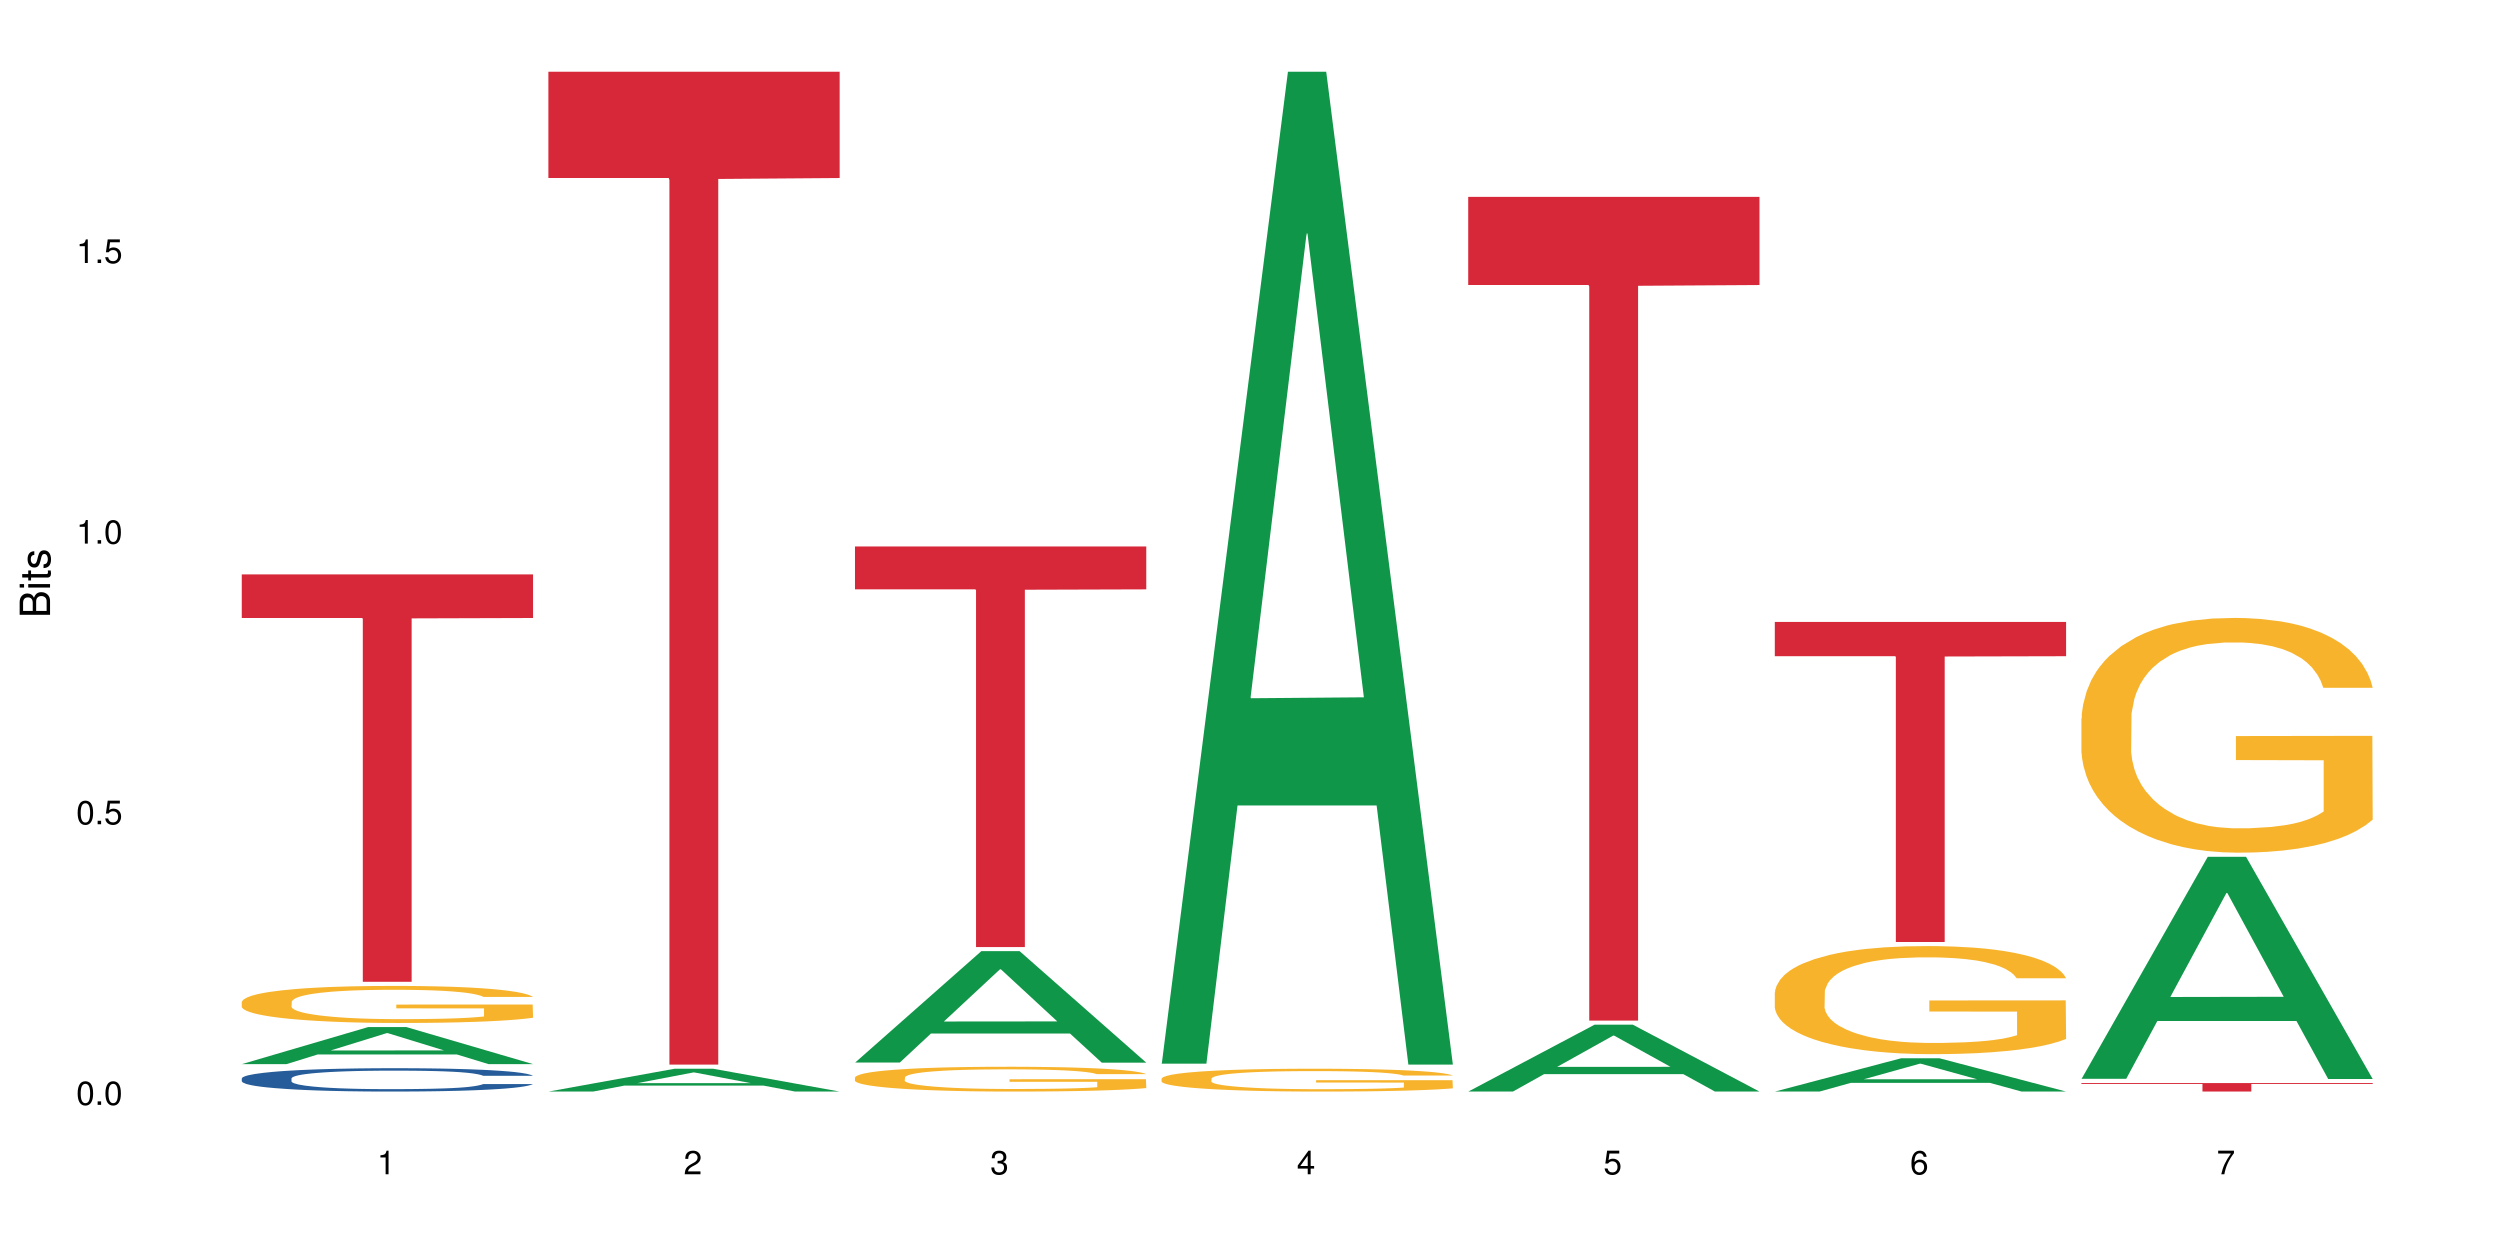 <?xml version="1.0" encoding="UTF-8"?>
<svg xmlns="http://www.w3.org/2000/svg" xmlns:xlink="http://www.w3.org/1999/xlink" width="720pt" height="360pt" viewBox="0 0 720 360" version="1.1">
<defs>
<g>
<symbol overflow="visible" id="glyph0-0">
<path style="stroke:none;" d=""/>
</symbol>
<symbol overflow="visible" id="glyph0-1">
<path style="stroke:none;" d="M 2.641 -6.797 C 2 -6.797 1.422 -6.531 1.078 -6.047 C 0.641 -5.453 0.406 -4.547 0.406 -3.297 C 0.406 -1 1.188 0.219 2.641 0.219 C 4.078 0.219 4.859 -1 4.859 -3.234 C 4.859 -4.562 4.656 -5.438 4.203 -6.047 C 3.844 -6.531 3.281 -6.797 2.641 -6.797 Z M 2.641 -6.047 C 3.547 -6.047 4 -5.125 4 -3.312 C 4 -1.375 3.562 -0.484 2.625 -0.484 C 1.734 -0.484 1.281 -1.422 1.281 -3.281 C 1.281 -5.141 1.734 -6.047 2.641 -6.047 Z M 2.641 -6.047 "/>
</symbol>
<symbol overflow="visible" id="glyph0-2">
<path style="stroke:none;" d="M 1.828 -1 L 0.828 -1 L 0.828 0 L 1.828 0 Z M 1.828 -1 "/>
</symbol>
<symbol overflow="visible" id="glyph0-3">
<path style="stroke:none;" d="M 4.562 -6.797 L 1.062 -6.797 L 0.547 -3.094 L 1.328 -3.094 C 1.719 -3.562 2.047 -3.734 2.578 -3.734 C 3.484 -3.734 4.062 -3.109 4.062 -2.094 C 4.062 -1.125 3.484 -0.531 2.578 -0.531 C 1.828 -0.531 1.375 -0.906 1.188 -1.672 L 0.328 -1.672 C 0.453 -1.109 0.547 -0.844 0.75 -0.594 C 1.125 -0.078 1.828 0.219 2.594 0.219 C 3.969 0.219 4.922 -0.781 4.922 -2.219 C 4.922 -3.562 4.031 -4.484 2.719 -4.484 C 2.25 -4.484 1.859 -4.359 1.469 -4.062 L 1.734 -5.969 L 4.562 -5.969 Z M 4.562 -6.797 "/>
</symbol>
<symbol overflow="visible" id="glyph0-4">
<path style="stroke:none;" d="M 2.484 -4.844 L 2.484 0 L 3.328 0 L 3.328 -6.797 L 2.766 -6.797 C 2.469 -5.75 2.281 -5.609 0.984 -5.453 L 0.984 -4.844 Z M 2.484 -4.844 "/>
</symbol>
<symbol overflow="visible" id="glyph0-5">
<path style="stroke:none;" d="M 4.859 -0.828 L 1.281 -0.828 C 1.359 -1.391 1.672 -1.75 2.5 -2.234 L 3.469 -2.75 C 4.406 -3.266 4.906 -3.969 4.906 -4.812 C 4.906 -5.375 4.672 -5.906 4.266 -6.266 C 3.859 -6.625 3.375 -6.797 2.719 -6.797 C 1.859 -6.797 1.219 -6.5 0.844 -5.922 C 0.609 -5.562 0.5 -5.125 0.484 -4.438 L 1.328 -4.438 C 1.359 -4.906 1.406 -5.188 1.531 -5.406 C 1.75 -5.812 2.188 -6.062 2.703 -6.062 C 3.469 -6.062 4.031 -5.516 4.031 -4.781 C 4.031 -4.25 3.719 -3.797 3.125 -3.438 L 2.234 -2.938 C 0.812 -2.141 0.406 -1.5 0.328 0 L 4.859 0 Z M 4.859 -0.828 "/>
</symbol>
<symbol overflow="visible" id="glyph0-6">
<path style="stroke:none;" d="M 2.125 -3.125 L 2.578 -3.125 C 3.516 -3.125 3.984 -2.703 3.984 -1.891 C 3.984 -1.031 3.469 -0.531 2.578 -0.531 C 1.656 -0.531 1.203 -0.984 1.156 -1.969 L 0.312 -1.969 C 0.344 -1.422 0.438 -1.078 0.609 -0.766 C 0.953 -0.109 1.625 0.219 2.547 0.219 C 3.953 0.219 4.859 -0.609 4.859 -1.906 C 4.859 -2.766 4.516 -3.25 3.703 -3.516 C 4.344 -3.766 4.656 -4.25 4.656 -4.938 C 4.656 -6.109 3.875 -6.797 2.578 -6.797 C 1.203 -6.797 0.484 -6.047 0.453 -4.609 L 1.297 -4.609 C 1.312 -5.016 1.344 -5.25 1.453 -5.453 C 1.641 -5.828 2.062 -6.062 2.594 -6.062 C 3.344 -6.062 3.797 -5.625 3.797 -4.906 C 3.797 -4.422 3.609 -4.141 3.25 -3.984 C 3.016 -3.891 2.719 -3.844 2.125 -3.844 Z M 2.125 -3.125 "/>
</symbol>
<symbol overflow="visible" id="glyph0-7">
<path style="stroke:none;" d="M 3.141 -1.625 L 3.141 0 L 3.984 0 L 3.984 -1.625 L 4.984 -1.625 L 4.984 -2.391 L 3.984 -2.391 L 3.984 -6.797 L 3.359 -6.797 L 0.266 -2.516 L 0.266 -1.625 Z M 3.141 -2.391 L 1 -2.391 L 3.141 -5.359 Z M 3.141 -2.391 "/>
</symbol>
<symbol overflow="visible" id="glyph0-8">
<path style="stroke:none;" d="M 4.781 -5.031 C 4.609 -6.141 3.891 -6.797 2.844 -6.797 C 2.094 -6.797 1.422 -6.438 1.031 -5.828 C 0.609 -5.172 0.406 -4.344 0.406 -3.094 C 0.406 -1.953 0.578 -1.234 0.984 -0.625 C 1.359 -0.078 1.953 0.219 2.703 0.219 C 3.984 0.219 4.922 -0.734 4.922 -2.078 C 4.922 -3.344 4.062 -4.234 2.844 -4.234 C 2.172 -4.234 1.641 -3.969 1.281 -3.469 C 1.281 -5.125 1.828 -6.047 2.797 -6.047 C 3.391 -6.047 3.797 -5.672 3.938 -5.031 Z M 2.734 -3.484 C 3.547 -3.484 4.062 -2.922 4.062 -2 C 4.062 -1.156 3.484 -0.531 2.703 -0.531 C 1.922 -0.531 1.328 -1.188 1.328 -2.047 C 1.328 -2.891 1.906 -3.484 2.734 -3.484 Z M 2.734 -3.484 "/>
</symbol>
<symbol overflow="visible" id="glyph0-9">
<path style="stroke:none;" d="M 4.984 -6.797 L 0.438 -6.797 L 0.438 -5.969 L 4.109 -5.969 C 2.5 -3.656 1.828 -2.234 1.328 0 L 2.219 0 C 2.594 -2.172 3.453 -4.047 4.984 -6.094 Z M 4.984 -6.797 "/>
</symbol>
<symbol overflow="visible" id="glyph1-0">
<path style="stroke:none;" d=""/>
</symbol>
<symbol overflow="visible" id="glyph1-1">
<path style="stroke:none;" d="M 0 -0.953 L 0 -4.891 C 0 -5.719 -0.234 -6.344 -0.734 -6.797 C -1.188 -7.234 -1.812 -7.469 -2.5 -7.469 C -3.547 -7.469 -4.188 -7 -4.625 -5.875 C -4.984 -6.672 -5.641 -7.094 -6.531 -7.094 C -7.156 -7.094 -7.734 -6.859 -8.141 -6.391 C -8.562 -5.938 -8.75 -5.344 -8.75 -4.5 L -8.75 -0.953 Z M -4.984 -2.062 L -7.766 -2.062 L -7.766 -4.219 C -7.766 -4.844 -7.688 -5.203 -7.453 -5.5 C -7.219 -5.812 -6.859 -5.969 -6.375 -5.969 C -5.906 -5.969 -5.531 -5.812 -5.297 -5.5 C -5.062 -5.203 -4.984 -4.844 -4.984 -4.219 Z M -0.984 -2.062 L -4 -2.062 L -4 -4.781 C -4 -5.328 -3.859 -5.688 -3.578 -5.953 C -3.297 -6.219 -2.922 -6.359 -2.484 -6.359 C -2.062 -6.359 -1.688 -6.219 -1.406 -5.953 C -1.109 -5.688 -0.984 -5.328 -0.984 -4.781 Z M -0.984 -2.062 "/>
</symbol>
<symbol overflow="visible" id="glyph1-2">
<path style="stroke:none;" d="M -6.281 -1.797 L -6.281 -0.797 L 0 -0.797 L 0 -1.797 Z M -8.75 -1.797 L -8.75 -0.797 L -7.484 -0.797 L -7.484 -1.797 Z M -8.75 -1.797 "/>
</symbol>
<symbol overflow="visible" id="glyph1-3">
<path style="stroke:none;" d="M -6.281 -3.047 L -6.281 -2.016 L -8.016 -2.016 L -8.016 -1.016 L -6.281 -1.016 L -6.281 -0.172 L -5.469 -0.172 L -5.469 -1.016 L -0.719 -1.016 C -0.078 -1.016 0.281 -1.453 0.281 -2.234 C 0.281 -2.469 0.25 -2.719 0.188 -3.047 L -0.641 -3.047 C -0.609 -2.922 -0.594 -2.766 -0.594 -2.562 C -0.594 -2.141 -0.719 -2.016 -1.156 -2.016 L -5.469 -2.016 L -5.469 -3.047 Z M -6.281 -3.047 "/>
</symbol>
<symbol overflow="visible" id="glyph1-4">
<path style="stroke:none;" d="M -4.531 -5.25 C -5.766 -5.25 -6.469 -4.422 -6.469 -2.969 C -6.469 -1.516 -5.719 -0.562 -4.547 -0.562 C -3.562 -0.562 -3.094 -1.062 -2.734 -2.562 L -2.516 -3.484 C -2.344 -4.188 -2.094 -4.469 -1.625 -4.469 C -1.047 -4.469 -0.641 -3.875 -0.641 -3 C -0.641 -2.453 -0.797 -2 -1.062 -1.75 C -1.25 -1.594 -1.422 -1.531 -1.875 -1.469 L -1.875 -0.406 C -0.422 -0.453 0.281 -1.266 0.281 -2.922 C 0.281 -4.5 -0.5 -5.516 -1.719 -5.516 C -2.656 -5.516 -3.172 -4.984 -3.469 -3.734 L -3.703 -2.766 C -3.891 -1.953 -4.156 -1.609 -4.594 -1.609 C -5.172 -1.609 -5.547 -2.125 -5.547 -2.938 C -5.547 -3.75 -5.203 -4.172 -4.531 -4.203 Z M -4.531 -5.25 "/>
</symbol>
</g>
</defs>
<g id="surface11126">
<rect x="0" y="0" width="720" height="360" style="fill:rgb(100%,100%,100%);fill-opacity:1;stroke:none;"/>
<path style=" stroke:none;fill-rule:nonzero;fill:rgb(6.275%,58.824%,28.235%);fill-opacity:1;" d="M 69.629 306.461 L 69.719 306.449 L 106.016 295.797 L 117.039 295.797 L 153.516 306.469 L 140.703 306.469 L 131.559 303.684 L 91.496 303.684 L 82.535 306.461 L 69.629 306.461 L 95.352 302.531 L 127.887 302.52 L 111.664 297.539 L 111.484 297.531 L 111.305 297.559 L 95.262 302.52 L 95.352 302.531 Z M 69.629 306.461 "/>
<path style=" stroke:none;fill-rule:nonzero;fill:rgb(14.51%,36.078%,60%);fill-opacity:1;" d="M 69.629 310.574 L 69.73 310.566 L 69.73 310.418 L 70.039 310.188 L 70.754 309.891 L 71.473 309.688 L 73.312 309.324 L 75.871 308.977 L 78.531 308.707 L 80.473 308.547 L 82.211 308.422 L 86.203 308.195 L 88.762 308.078 L 91.523 307.973 L 94.898 307.871 L 97.352 307.809 L 102.879 307.711 L 106.969 307.668 L 110.141 307.648 L 116.996 307.648 L 121.086 307.672 L 124.055 307.703 L 127.328 307.754 L 130.09 307.809 L 134.898 307.945 L 139.195 308.117 L 141.141 308.215 L 144.207 308.406 L 146.562 308.59 L 148.199 308.75 L 150.039 308.977 L 151.676 309.254 L 152.902 309.566 L 153.516 309.828 L 139.195 309.828 L 138.48 309.586 L 137.66 309.395 L 136.125 309.141 L 134.59 308.965 L 132.441 308.785 L 130.5 308.668 L 127.84 308.551 L 125.488 308.477 L 123.031 308.422 L 120.68 308.387 L 116.176 308.348 L 110.961 308.348 L 109.016 308.363 L 105.027 308.41 L 102.879 308.453 L 99.809 308.539 L 97.66 308.621 L 95.102 308.742 L 93.363 308.848 L 91.215 309.008 L 89.68 309.148 L 87.941 309.352 L 86.918 309.504 L 85.996 309.676 L 85.18 309.879 L 84.566 310.094 L 84.156 310.32 L 83.953 310.543 L 83.953 311.496 L 84.156 311.715 L 84.668 311.973 L 85.996 312.348 L 87.941 312.676 L 90.191 312.934 L 92.34 313.117 L 93.566 313.203 L 95.203 313.301 L 97.762 313.426 L 101.445 313.547 L 103.594 313.598 L 106.867 313.645 L 110.242 313.672 L 114.746 313.672 L 118.734 313.645 L 121.395 313.613 L 124.156 313.566 L 127.941 313.461 L 130.293 313.363 L 132.34 313.246 L 133.875 313.129 L 134.898 313.031 L 136.434 312.84 L 137.66 312.633 L 138.582 312.418 L 139.195 312.207 L 153.516 312.207 L 152.902 312.453 L 151.984 312.691 L 151.062 312.871 L 149.629 313.086 L 147.992 313.277 L 145.641 313.492 L 143.695 313.633 L 141.141 313.785 L 138.785 313.902 L 136.227 314.008 L 132.441 314.133 L 129.988 314.191 L 127.328 314.246 L 124.156 314.297 L 120.168 314.34 L 115.871 314.363 L 111.879 314.371 L 107.582 314.359 L 104.414 314.332 L 100.219 314.277 L 95 314.168 L 91.215 314.051 L 88.25 313.934 L 85.691 313.812 L 82.828 313.645 L 79.145 313.375 L 76.895 313.168 L 75.359 312.996 L 73.621 312.754 L 72.391 312.539 L 70.961 312.195 L 69.938 311.758 L 69.629 311.422 Z M 69.629 310.574 "/>
<path style=" stroke:none;fill-rule:nonzero;fill:rgb(96.863%,70.196%,16.863%);fill-opacity:1;" d="M 69.629 288.516 L 69.73 288.508 L 69.73 288.312 L 70.141 287.871 L 71.164 287.27 L 72.492 286.77 L 73.926 286.383 L 74.848 286.176 L 76.383 285.883 L 77.711 285.668 L 81.086 285.23 L 85.383 284.82 L 87.738 284.645 L 90.398 284.48 L 94.184 284.297 L 95.922 284.227 L 101.242 284.07 L 107.277 283.973 L 113.926 283.945 L 116.996 283.953 L 121.191 283.992 L 126.918 284.102 L 130.191 284.199 L 132.75 284.297 L 135.41 284.422 L 138.684 284.617 L 141.754 284.852 L 144.207 285.086 L 146.664 285.379 L 148.711 285.688 L 150.449 286.031 L 151.984 286.441 L 152.902 286.781 L 153.516 287.121 L 139.297 287.121 L 138.48 286.781 L 137.559 286.516 L 136.023 286.195 L 134.488 285.961 L 132.953 285.777 L 130.09 285.523 L 127.637 285.367 L 124.566 285.23 L 121.598 285.145 L 118.223 285.086 L 116.176 285.066 L 110.754 285.066 L 105.844 285.133 L 102.98 285.211 L 100.934 285.289 L 98.07 285.438 L 96.332 285.551 L 95.309 285.629 L 92.238 285.934 L 90.191 286.207 L 89.066 286.391 L 87.633 286.684 L 86.613 286.945 L 85.484 287.336 L 84.871 287.629 L 84.055 288.293 L 83.953 290.047 L 84.258 290.418 L 84.871 290.816 L 85.691 291.168 L 86.918 291.535 L 88.145 291.82 L 90.293 292.199 L 92.137 292.453 L 93.566 292.617 L 96.332 292.883 L 97.457 292.969 L 100.117 293.145 L 102.879 293.281 L 106.254 293.398 L 108.812 293.457 L 112.902 293.508 L 118.121 293.508 L 124.258 293.449 L 128.145 293.371 L 130.805 293.293 L 132.547 293.223 L 134.695 293.117 L 136.227 293.02 L 137.66 292.91 L 139.398 292.746 L 139.398 290.418 L 114.133 290.406 L 114.133 289.316 L 153.414 289.305 L 153.516 293.117 L 151.367 293.379 L 148.711 293.633 L 146.152 293.828 L 143.492 293.992 L 139.707 294.18 L 136.637 294.297 L 131.93 294.434 L 127.637 294.52 L 123.133 294.578 L 119.145 294.605 L 114.438 294.617 L 110.242 294.598 L 105.742 294.539 L 102.16 294.461 L 98.887 294.363 L 95.613 294.238 L 91.523 294.031 L 88.863 293.867 L 86.102 293.66 L 83.336 293.418 L 80.883 293.156 L 79.246 292.949 L 77.609 292.715 L 75.871 292.426 L 74.234 292.094 L 73.004 291.789 L 71.879 291.449 L 71.062 291.129 L 70.242 290.688 L 69.832 290.34 L 69.629 290.035 Z M 69.629 288.516 "/>
<path style=" stroke:none;fill-rule:nonzero;fill:rgb(83.922%,15.686%,22.353%);fill-opacity:1;" d="M 69.629 165.422 L 153.516 165.422 L 153.516 177.984 L 118.555 178.094 L 118.555 282.766 L 104.488 282.766 L 104.488 178.203 L 104.285 177.984 L 69.629 177.984 Z M 69.629 165.422 "/>
<path style=" stroke:none;fill-rule:nonzero;fill:rgb(6.275%,58.824%,28.235%);fill-opacity:1;" d="M 157.934 314.363 L 158.023 314.359 L 194.32 307.789 L 205.344 307.789 L 241.82 314.371 L 229.004 314.371 L 219.863 312.652 L 179.801 312.652 L 170.84 314.363 L 157.934 314.363 L 183.656 311.941 L 216.188 311.938 L 199.965 308.863 L 199.785 308.859 L 199.609 308.879 L 183.566 311.938 L 183.656 311.941 Z M 157.934 314.363 "/>
<path style=" stroke:none;fill-rule:nonzero;fill:rgb(83.922%,15.686%,22.353%);fill-opacity:1;" d="M 157.934 20.664 L 241.82 20.664 L 241.82 51.27 L 206.859 51.539 L 206.859 306.609 L 192.793 306.609 L 192.793 51.809 L 192.59 51.27 L 157.934 51.27 Z M 157.934 20.664 "/>
<path style=" stroke:none;fill-rule:nonzero;fill:rgb(6.275%,58.824%,28.235%);fill-opacity:1;" d="M 246.234 306.016 L 246.324 305.984 L 282.625 273.93 L 293.648 273.93 L 330.125 306.047 L 317.309 306.047 L 308.168 297.664 L 268.105 297.664 L 259.141 306.016 L 246.234 306.016 L 271.957 294.195 L 304.492 294.164 L 288.27 279.176 L 288.09 279.145 L 287.91 279.234 L 271.867 294.164 L 271.957 294.195 Z M 246.234 306.016 "/>
<path style=" stroke:none;fill-rule:nonzero;fill:rgb(96.863%,70.196%,16.863%);fill-opacity:1;" d="M 246.234 310.285 L 246.34 310.281 L 246.34 310.148 L 246.746 309.855 L 247.77 309.449 L 249.102 309.117 L 250.531 308.855 L 251.453 308.719 L 252.988 308.523 L 254.316 308.379 L 257.695 308.086 L 261.992 307.812 L 264.344 307.695 L 267.004 307.586 L 270.789 307.461 L 272.527 307.414 L 277.848 307.312 L 283.883 307.246 L 290.531 307.227 L 293.602 307.23 L 297.797 307.258 L 303.523 307.332 L 306.801 307.395 L 309.355 307.461 L 312.016 307.547 L 315.289 307.676 L 318.359 307.832 L 320.812 307.988 L 323.27 308.184 L 325.316 308.395 L 327.055 308.621 L 328.59 308.895 L 329.512 309.125 L 330.125 309.352 L 315.902 309.352 L 315.086 309.125 L 314.164 308.949 L 312.629 308.734 L 311.094 308.578 L 309.562 308.453 L 306.695 308.281 L 304.242 308.18 L 301.172 308.086 L 298.207 308.027 L 294.828 307.988 L 292.785 307.977 L 287.363 307.977 L 282.449 308.023 L 279.586 308.074 L 277.539 308.125 L 274.676 308.223 L 272.938 308.301 L 271.914 308.355 L 268.844 308.559 L 266.797 308.738 L 265.672 308.863 L 264.242 309.059 L 263.219 309.234 L 262.094 309.496 L 261.48 309.691 L 260.66 310.137 L 260.559 311.309 L 260.863 311.559 L 261.48 311.824 L 262.297 312.062 L 263.523 312.309 L 264.754 312.496 L 266.902 312.754 L 268.742 312.922 L 270.176 313.031 L 272.938 313.211 L 274.062 313.27 L 276.723 313.387 L 279.484 313.477 L 282.859 313.555 L 285.418 313.594 L 289.512 313.625 L 294.727 313.625 L 300.867 313.586 L 304.754 313.535 L 307.414 313.484 L 309.152 313.438 L 311.301 313.367 L 312.836 313.301 L 314.266 313.23 L 316.008 313.117 L 316.008 311.559 L 290.738 311.551 L 290.738 310.82 L 330.023 310.816 L 330.125 313.367 L 327.977 313.543 L 325.316 313.711 L 322.758 313.844 L 320.098 313.953 L 316.312 314.078 L 313.242 314.156 L 308.539 314.246 L 304.242 314.305 L 299.738 314.344 L 295.75 314.363 L 291.043 314.371 L 286.852 314.359 L 282.348 314.32 L 278.77 314.266 L 275.496 314.199 L 272.223 314.117 L 268.129 313.98 L 265.469 313.867 L 262.707 313.73 L 259.945 313.566 L 257.488 313.391 L 255.852 313.254 L 254.215 313.098 L 252.477 312.902 L 250.84 312.68 L 249.613 312.477 L 248.488 312.25 L 247.668 312.035 L 246.852 311.742 L 246.441 311.508 L 246.234 311.305 Z M 246.234 310.285 "/>
<path style=" stroke:none;fill-rule:nonzero;fill:rgb(83.922%,15.686%,22.353%);fill-opacity:1;" d="M 246.234 157.387 L 330.125 157.387 L 330.125 169.734 L 295.16 169.844 L 295.16 272.75 L 281.098 272.75 L 281.098 169.953 L 280.891 169.734 L 246.234 169.734 Z M 246.234 157.387 "/>
<path style=" stroke:none;fill-rule:nonzero;fill:rgb(6.275%,58.824%,28.235%);fill-opacity:1;" d="M 334.539 306.344 L 334.629 306.074 L 370.926 20.664 L 381.949 20.664 L 418.426 306.609 L 405.609 306.609 L 396.469 231.969 L 356.406 231.969 L 347.445 306.344 L 334.539 306.344 L 360.262 201.094 L 392.793 200.824 L 376.574 67.383 L 376.395 67.113 L 376.215 67.918 L 360.172 200.824 L 360.262 201.094 Z M 334.539 306.344 "/>
<path style=" stroke:none;fill-rule:nonzero;fill:rgb(96.863%,70.196%,16.863%);fill-opacity:1;" d="M 334.539 310.609 L 334.641 310.602 L 334.641 310.48 L 335.051 310.211 L 336.074 309.84 L 337.402 309.531 L 338.836 309.293 L 339.758 309.168 L 341.293 308.984 L 342.621 308.855 L 345.996 308.582 L 350.293 308.332 L 352.648 308.223 L 355.305 308.121 L 359.09 308.008 L 360.832 307.965 L 366.152 307.867 L 372.188 307.809 L 378.836 307.789 L 381.906 307.797 L 386.102 307.82 L 391.828 307.887 L 395.102 307.945 L 397.66 308.008 L 400.32 308.086 L 403.594 308.203 L 406.664 308.348 L 409.117 308.492 L 411.574 308.672 L 413.617 308.867 L 415.359 309.074 L 416.895 309.328 L 417.812 309.539 L 418.426 309.75 L 404.207 309.75 L 403.391 309.539 L 402.469 309.375 L 400.934 309.18 L 399.398 309.035 L 397.863 308.918 L 395 308.762 L 392.543 308.668 L 389.477 308.582 L 386.508 308.527 L 383.133 308.492 L 381.086 308.48 L 375.664 308.48 L 370.754 308.523 L 367.891 308.57 L 365.844 308.621 L 362.98 308.711 L 361.238 308.781 L 360.219 308.828 L 357.148 309.016 L 355.102 309.184 L 353.977 309.297 L 352.543 309.48 L 351.52 309.641 L 350.395 309.883 L 349.781 310.062 L 348.965 310.469 L 348.863 311.551 L 349.168 311.781 L 349.781 312.027 L 350.602 312.242 L 351.828 312.473 L 353.055 312.645 L 355.203 312.879 L 357.047 313.035 L 358.477 313.137 L 361.238 313.301 L 362.367 313.355 L 365.023 313.465 L 367.789 313.547 L 371.164 313.621 L 373.723 313.656 L 377.812 313.688 L 383.031 313.688 L 389.168 313.648 L 393.055 313.602 L 395.715 313.555 L 397.457 313.512 L 399.605 313.445 L 401.137 313.387 L 402.57 313.32 L 404.309 313.215 L 404.309 311.781 L 379.039 311.773 L 379.039 311.102 L 418.324 311.094 L 418.426 313.445 L 416.277 313.605 L 413.617 313.766 L 411.062 313.883 L 408.402 313.984 L 404.617 314.102 L 401.547 314.172 L 396.84 314.258 L 392.543 314.312 L 388.043 314.348 L 384.055 314.363 L 379.348 314.371 L 375.152 314.359 L 370.652 314.324 L 367.07 314.273 L 363.797 314.215 L 360.523 314.137 L 356.434 314.012 L 353.773 313.906 L 351.012 313.781 L 348.246 313.633 L 345.793 313.469 L 344.156 313.344 L 342.52 313.199 L 340.781 313.02 L 339.145 312.812 L 337.914 312.629 L 336.789 312.418 L 335.973 312.219 L 335.152 311.949 L 334.742 311.73 L 334.539 311.547 Z M 334.539 310.609 "/>
<path style=" stroke:none;fill-rule:nonzero;fill:rgb(6.275%,58.824%,28.235%);fill-opacity:1;" d="M 422.844 314.352 L 422.934 314.336 L 459.23 295.113 L 470.254 295.113 L 506.73 314.371 L 493.914 314.371 L 484.773 309.344 L 444.711 309.344 L 435.75 314.352 L 422.844 314.352 L 448.566 307.266 L 481.098 307.246 L 464.875 298.262 L 464.695 298.242 L 464.52 298.297 L 448.477 307.246 L 448.566 307.266 Z M 422.844 314.352 "/>
<path style=" stroke:none;fill-rule:nonzero;fill:rgb(83.922%,15.686%,22.353%);fill-opacity:1;" d="M 422.844 56.691 L 506.73 56.691 L 506.73 82.086 L 471.77 82.309 L 471.77 293.934 L 457.703 293.934 L 457.703 82.531 L 457.5 82.086 L 422.844 82.086 Z M 422.844 56.691 "/>
<path style=" stroke:none;fill-rule:nonzero;fill:rgb(6.275%,58.824%,28.235%);fill-opacity:1;" d="M 511.145 314.363 L 511.234 314.352 L 547.531 304.781 L 558.559 304.781 L 595.035 314.371 L 582.219 314.371 L 573.074 311.867 L 533.016 311.867 L 524.051 314.363 L 511.145 314.363 L 536.867 310.832 L 569.402 310.824 L 553.18 306.348 L 553 306.336 L 552.82 306.363 L 536.777 310.824 L 536.867 310.832 Z M 511.145 314.363 "/>
<path style=" stroke:none;fill-rule:nonzero;fill:rgb(96.863%,70.196%,16.863%);fill-opacity:1;" d="M 511.145 285.801 L 511.246 285.773 L 511.246 285.203 L 511.656 283.926 L 512.68 282.164 L 514.012 280.711 L 515.441 279.574 L 516.363 278.98 L 517.898 278.125 L 519.227 277.5 L 522.605 276.223 L 526.898 275.027 L 529.254 274.516 L 531.914 274.031 L 535.699 273.492 L 537.438 273.293 L 542.758 272.836 L 548.793 272.555 L 555.441 272.469 L 558.512 272.496 L 562.707 272.609 L 568.434 272.922 L 571.707 273.207 L 574.266 273.492 L 576.926 273.859 L 580.199 274.43 L 583.27 275.113 L 585.723 275.793 L 588.18 276.648 L 590.227 277.559 L 591.965 278.551 L 593.5 279.746 L 594.422 280.742 L 595.035 281.738 L 580.812 281.738 L 579.996 280.742 L 579.074 279.973 L 577.539 279.035 L 576.004 278.352 L 574.473 277.812 L 571.605 277.074 L 569.152 276.617 L 566.082 276.223 L 563.117 275.965 L 559.738 275.793 L 557.691 275.738 L 552.27 275.738 L 547.359 275.938 L 544.496 276.164 L 542.449 276.391 L 539.586 276.816 L 537.848 277.16 L 536.824 277.387 L 533.754 278.27 L 531.707 279.062 L 530.582 279.605 L 529.152 280.457 L 528.129 281.227 L 527.004 282.363 L 526.391 283.215 L 525.57 285.148 L 525.469 290.266 L 525.773 291.348 L 526.391 292.512 L 527.207 293.535 L 528.434 294.617 L 529.664 295.441 L 531.812 296.551 L 533.652 297.289 L 535.086 297.773 L 537.848 298.539 L 538.973 298.797 L 541.633 299.309 L 544.395 299.703 L 547.77 300.047 L 550.328 300.215 L 554.418 300.359 L 559.637 300.359 L 565.773 300.188 L 569.664 299.961 L 572.324 299.734 L 574.062 299.535 L 576.211 299.223 L 577.746 298.938 L 579.176 298.625 L 580.914 298.141 L 580.914 291.348 L 555.648 291.316 L 555.648 288.133 L 594.93 288.105 L 595.035 299.223 L 592.887 299.988 L 590.227 300.727 L 587.668 301.297 L 585.008 301.781 L 581.223 302.32 L 578.152 302.66 L 573.449 303.059 L 569.152 303.316 L 564.648 303.484 L 560.66 303.57 L 555.953 303.602 L 551.762 303.543 L 547.258 303.371 L 543.68 303.145 L 540.402 302.859 L 537.129 302.492 L 533.039 301.895 L 530.379 301.41 L 527.617 300.812 L 524.855 300.102 L 522.398 299.336 L 520.762 298.738 L 519.125 298.055 L 517.387 297.203 L 515.75 296.238 L 514.523 295.355 L 513.395 294.359 L 512.578 293.422 L 511.758 292.141 L 511.352 291.117 L 511.145 290.238 Z M 511.145 285.801 "/>
<path style=" stroke:none;fill-rule:nonzero;fill:rgb(83.922%,15.686%,22.353%);fill-opacity:1;" d="M 511.145 179.121 L 595.035 179.121 L 595.035 188.988 L 560.07 189.074 L 560.07 271.289 L 546.004 271.289 L 546.004 189.16 L 545.801 188.988 L 511.145 188.988 Z M 511.145 179.121 "/>
<path style=" stroke:none;fill-rule:nonzero;fill:rgb(6.275%,58.824%,28.235%);fill-opacity:1;" d="M 599.449 310.691 L 599.539 310.629 L 635.836 246.754 L 646.859 246.754 L 683.336 310.75 L 670.52 310.75 L 661.379 294.047 L 621.316 294.047 L 612.355 310.691 L 599.449 310.691 L 625.172 287.133 L 657.703 287.074 L 641.484 257.211 L 641.305 257.148 L 641.125 257.332 L 625.082 287.074 L 625.172 287.133 Z M 599.449 310.691 "/>
<path style=" stroke:none;fill-rule:nonzero;fill:rgb(96.863%,70.196%,16.863%);fill-opacity:1;" d="M 599.449 206.918 L 599.551 206.859 L 599.551 205.621 L 599.961 202.844 L 600.984 199.016 L 602.312 195.867 L 603.746 193.395 L 604.668 192.098 L 606.199 190.246 L 607.531 188.887 L 610.906 186.109 L 615.203 183.516 L 617.555 182.406 L 620.215 181.355 L 624 180.184 L 625.742 179.75 L 631.059 178.762 L 637.098 178.145 L 643.746 177.957 L 646.816 178.02 L 651.008 178.266 L 656.738 178.945 L 660.012 179.562 L 662.57 180.184 L 665.23 180.984 L 668.504 182.219 L 671.57 183.703 L 674.027 185.184 L 676.484 187.035 L 678.527 189.012 L 680.27 191.172 L 681.801 193.766 L 682.723 195.93 L 683.336 198.09 L 669.117 198.09 L 668.297 195.93 L 667.379 194.262 L 665.844 192.223 L 664.309 190.742 L 662.773 189.566 L 659.91 187.961 L 657.453 186.973 L 654.387 186.109 L 651.418 185.555 L 648.043 185.184 L 645.996 185.059 L 640.574 185.059 L 635.664 185.492 L 632.801 185.984 L 630.754 186.48 L 627.891 187.406 L 626.148 188.148 L 625.125 188.641 L 622.059 190.555 L 620.012 192.285 L 618.887 193.457 L 617.453 195.309 L 616.43 196.977 L 615.305 199.449 L 614.691 201.301 L 613.875 205.5 L 613.77 216.613 L 614.078 218.961 L 614.691 221.492 L 615.512 223.715 L 616.738 226.062 L 617.965 227.852 L 620.113 230.262 L 621.957 231.867 L 623.387 232.918 L 626.148 234.582 L 627.273 235.141 L 629.934 236.25 L 632.695 237.113 L 636.074 237.855 L 638.629 238.227 L 642.723 238.535 L 647.941 238.535 L 654.078 238.164 L 657.965 237.672 L 660.625 237.176 L 662.363 236.746 L 664.512 236.066 L 666.047 235.449 L 667.48 234.77 L 669.219 233.719 L 669.219 218.961 L 643.949 218.898 L 643.949 211.984 L 683.234 211.922 L 683.336 236.066 L 681.188 237.734 L 678.527 239.34 L 675.973 240.574 L 673.312 241.621 L 669.527 242.797 L 666.457 243.539 L 661.75 244.402 L 657.453 244.957 L 652.953 245.328 L 648.965 245.512 L 644.258 245.574 L 640.062 245.453 L 635.562 245.082 L 631.98 244.586 L 628.707 243.969 L 625.434 243.168 L 621.34 241.871 L 618.684 240.82 L 615.918 239.523 L 613.156 237.98 L 610.703 236.312 L 609.066 235.016 L 607.43 233.535 L 605.688 231.68 L 604.051 229.582 L 602.824 227.668 L 601.699 225.508 L 600.883 223.469 L 600.062 220.691 L 599.652 218.465 L 599.449 216.551 Z M 599.449 206.918 "/>
<path style=" stroke:none;fill-rule:nonzero;fill:rgb(83.922%,15.686%,22.353%);fill-opacity:1;" d="M 599.449 311.93 L 683.336 311.93 L 683.336 312.191 L 648.375 312.191 L 648.375 314.371 L 634.309 314.371 L 634.309 312.195 L 634.105 312.191 L 599.449 312.191 Z M 599.449 311.93 "/>
<g style="fill:rgb(0%,0%,0%);fill-opacity:1;">
  <use xlink:href="#glyph0-1" x="21.957" y="318.198"/>
  <use xlink:href="#glyph0-2" x="27.291" y="318.198"/>
  <use xlink:href="#glyph0-1" x="29.958" y="318.198"/>
</g>
<g style="fill:rgb(0%,0%,0%);fill-opacity:1;">
  <use xlink:href="#glyph0-1" x="21.957" y="237.382"/>
  <use xlink:href="#glyph0-2" x="27.291" y="237.382"/>
  <use xlink:href="#glyph0-3" x="29.958" y="237.382"/>
</g>
<g style="fill:rgb(0%,0%,0%);fill-opacity:1;">
  <use xlink:href="#glyph0-4" x="21.957" y="156.565"/>
  <use xlink:href="#glyph0-2" x="27.291" y="156.565"/>
  <use xlink:href="#glyph0-1" x="29.958" y="156.565"/>
</g>
<g style="fill:rgb(0%,0%,0%);fill-opacity:1;">
  <use xlink:href="#glyph0-4" x="21.957" y="75.749"/>
  <use xlink:href="#glyph0-2" x="27.291" y="75.749"/>
  <use xlink:href="#glyph0-3" x="29.958" y="75.749"/>
</g>
<g style="fill:rgb(0%,0%,0%);fill-opacity:1;">
  <use xlink:href="#glyph0-4" x="108.574" y="338.19"/>
</g>
<g style="fill:rgb(0%,0%,0%);fill-opacity:1;">
  <use xlink:href="#glyph0-5" x="196.875" y="338.19"/>
</g>
<g style="fill:rgb(0%,0%,0%);fill-opacity:1;">
  <use xlink:href="#glyph0-6" x="285.18" y="338.19"/>
</g>
<g style="fill:rgb(0%,0%,0%);fill-opacity:1;">
  <use xlink:href="#glyph0-7" x="373.484" y="338.19"/>
</g>
<g style="fill:rgb(0%,0%,0%);fill-opacity:1;">
  <use xlink:href="#glyph0-3" x="461.785" y="338.19"/>
</g>
<g style="fill:rgb(0%,0%,0%);fill-opacity:1;">
  <use xlink:href="#glyph0-8" x="550.09" y="338.19"/>
</g>
<g style="fill:rgb(0%,0%,0%);fill-opacity:1;">
  <use xlink:href="#glyph0-9" x="638.395" y="338.19"/>
</g>
<g style="fill:rgb(0%,0%,0%);fill-opacity:1;">
  <use xlink:href="#glyph1-1" x="14.412" y="178.016"/>
  <use xlink:href="#glyph1-2" x="14.412" y="170.012"/>
  <use xlink:href="#glyph1-3" x="14.412" y="167.348"/>
  <use xlink:href="#glyph1-4" x="14.412" y="164.012"/>
</g>
</g>
</svg>
